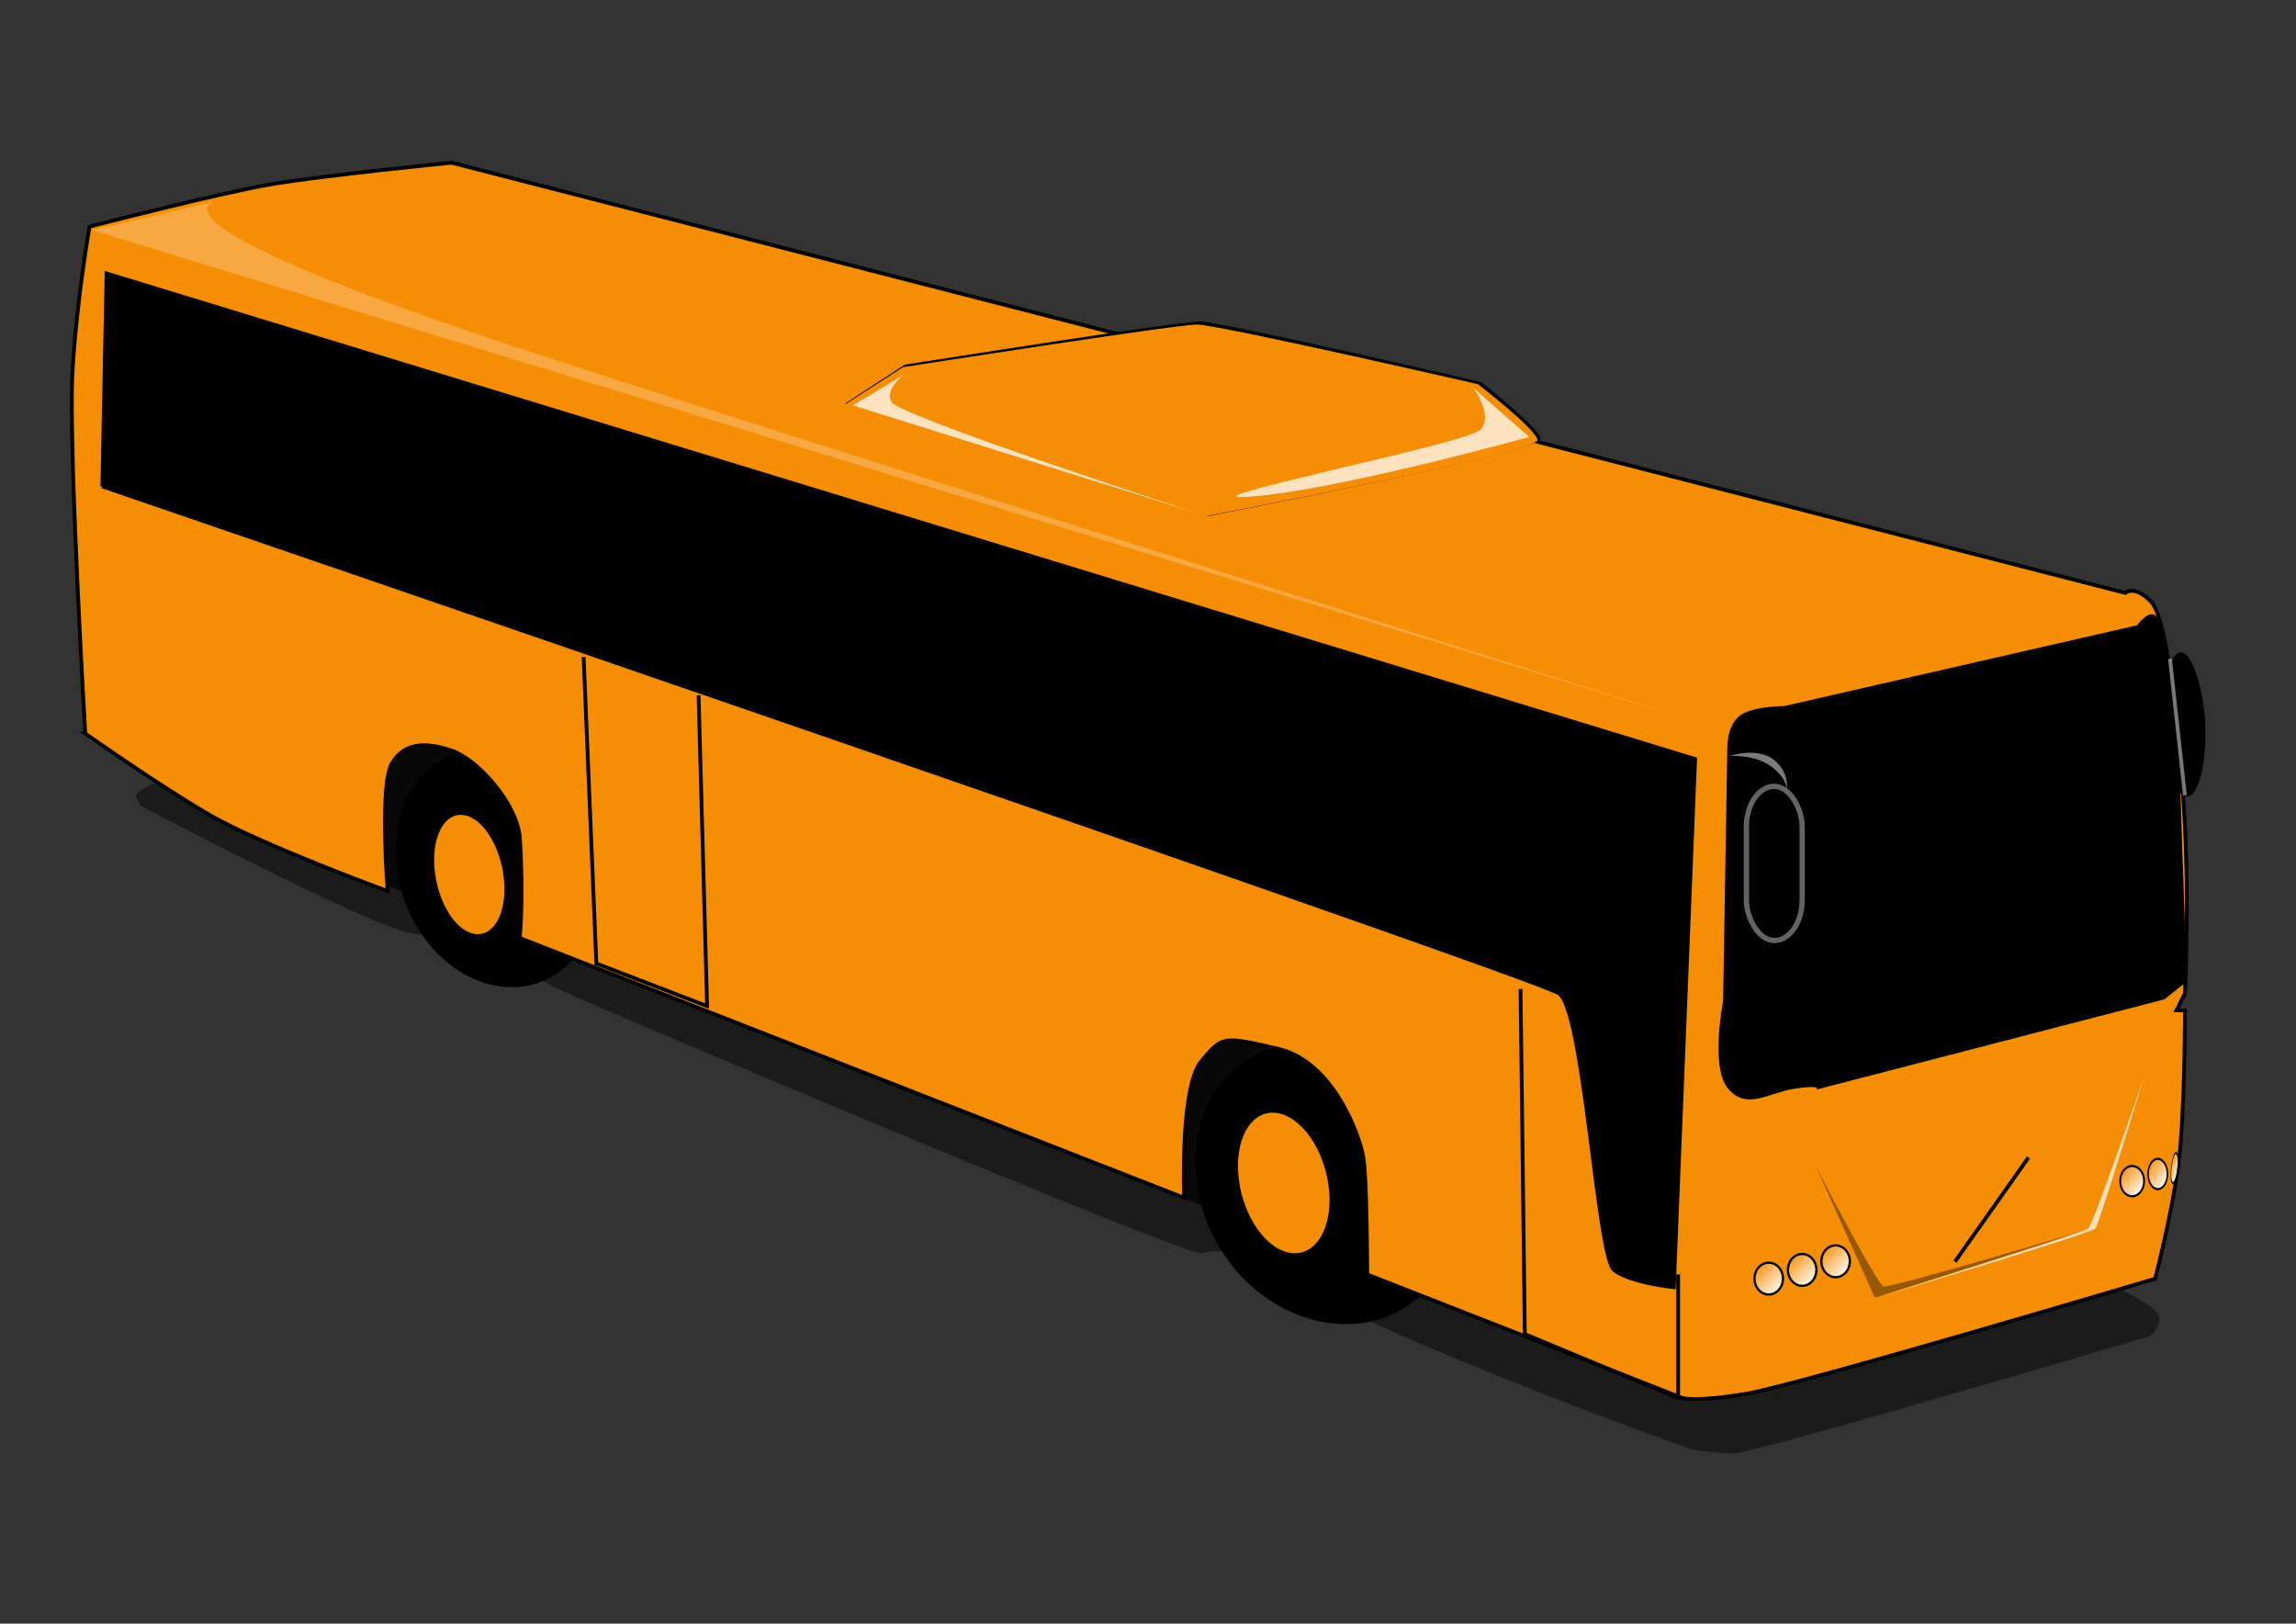<?xml version="1.0"?>
<svg
    xmlns:rdf="http://www.w3.org/1999/02/22-rdf-syntax-ns#"
    xmlns="http://www.w3.org/2000/svg"
    xmlns:cc="http://web.resource.org/cc/"
    xmlns:xlink="http://www.w3.org/1999/xlink"
    xmlns:dc="http://purl.org/dc/elements/1.1/"
    xmlns:svg="http://www.w3.org/2000/svg"
    xmlns:inkscape="http://www.inkscape.org/namespaces/inkscape"
    xmlns:sodipodi="http://sodipodi.sourceforge.net/DTD/sodipodi-0.dtd"
    xmlns:ns1="http://sozi.baierouge.fr"
    id="svg2"
    viewBox="0 0 1052.4 744.09"
    version="1.0"
    y="0"
    x="0"
  >
  <rect x="0" y="0" width="1052.4" height="744.09" fill="#333333" stroke="none"/>
  <defs
      id="defs3"
    >
    <linearGradient
        id="linearGradient2227"
        y2="603.2"
        gradientUnits="userSpaceOnUse"
        y1="595.93"
        gradientTransform="scale(.946 1.057)"
        x2="717.03"
        x1="710.5"
      >
      <stop
          id="stop2166"
          stop-color="#f58d05"
          offset="0"
      />
      <stop
          id="stop2168"
          stop-color="#fff"
          offset="1"
      />
    </linearGradient
    >
  </defs
  >
  <g
      id="layer1"
    >
    <path
        id="path2140"
        d="m80.081 355.67s-19.521 5.85-17.569 9.76c1.952 3.9 1.952 3.9 1.952 3.9s107.37 56.61 124.94 58.57c17.57 1.95 56.61 19.52 62.47 23.42 5.86 3.91 292.82 124.94 298.68 122.99 5.85-1.95 25.37 0 25.37 0s-5.85 5.85 60.52 35.14c66.37 29.28 138.6 54.66 138.6 54.66s9.76 1.95 19.52 1.95 187.41-52.71 187.41-52.71 5.86 0 7.81-7.81-29.28-19.52-29.28-19.52l-351.39-154.22-443.13-132.74-85.899 56.61z"
        fill-opacity=".47"
        fill-rule="evenodd"
    />
    <path
        id="path2144"
        d="m154.26 396.66l491.94 193.26v-121.03l-499.75-158.12 7.81 85.89z"
        fill-opacity=".719"
        fill-rule="evenodd"
    />
    <path
        id="path2134"
        d="m358.41 525.32a23.178 31.092 0 1 1 -46.35 0 23.178 31.092 0 1 1 46.35 0z"
        transform="matrix(2.56 0 .279 2.041 -396.71 -529.82)"
        fill-rule="evenodd"
    />
    <path
        id="path2132"
        d="m358.41 525.32a23.178 31.092 0 1 1 -46.35 0 23.178 31.092 0 1 1 46.35 0z"
        transform="matrix(1.977 0 .216 1.727 -548.41 -509.37)"
        fill-rule="evenodd"
    />
    <path
        id="path1358"
        d="m39.086 336.15s-7.808-132.75-5.856-165.94c1.952-33.18 7.809-66.37 7.809-66.37s60.511-15.615 83.941-19.519 81.99-9.761 81.99-9.761l767.19 197.17s3.9-3.91 11.71 3.9 13.67 64.42 15.63 103.46c1.9 39.05 0 76.14 0 76.14l-3.91 7.81h3.91s0 35.13-1.96 60.51c-1.95 25.38-11.71 62.47-11.71 62.47s-163.98 48.8-187.41 52.71c-23.43 3.9-29.28 1.95-29.28 1.95l-144.46-56.61s0-44.9-1.95-54.66-13.67-42.95-39.05-48.81c-25.37-5.85-25.37-5.85-35.13 5.86s-7.81 62.47-7.81 62.47l-304.54-119.08s1.96-17.73 0-46.85c-1.95-15.62-19.52-35.14-31.23-39.04-11.71-3.91-21.47-3.91-27.33 5.85s-1.95 58.57-1.95 58.57-58.57-21.48-81.992-35.14c-23.425-13.67-56.612-37.09-56.612-37.09z"
        fill-rule="evenodd"
        stroke="#000"
        stroke-width="1.727px"
        fill="#f58d05"
    />
    <path
        id="path2184"
        d="m387.32 184.98l27.38-17.84s125.21-19.82 134.99-19.82 129.11 27.75 129.11 27.75 25.43 19.82 27.39 25.77c1.96 5.94-152.59 35.68-152.59 35.68l-166.28-51.54z"
        fill-rule="evenodd"
    />
    <path
        id="path1360"
        d="m386.57 185.83l27.33-17.57s124.93-19.52 134.69-19.52 128.85 27.33 128.85 27.33 25.37 19.52 27.33 25.38c1.95 5.86-152.27 35.14-152.27 35.14l-165.93-50.76z"
        fill="#f58d05"
        fill-rule="evenodd"
    />
    <path
        id="path1362"
        d="m46.895 222.92l1.952-97.6 728.14 222.54-9.76 242.06s-19.52-1.95-27.33-7.8c-7.8-5.86-13.66-119.08-25.37-126.89-11.72-7.81-667.64-232.31-667.64-232.31z"
        stroke="#000"
        stroke-width="1.727px"
        fill-rule="evenodd"
    />
    <path
        id="path1364"
        d="m267.49 301.01l5.85 140.55 50.76 19.52-3.91-142.5"
        stroke="#000"
        stroke-width="1.727px"
        fill="none"
    />
    <path
        id="path1366"
        d="m696.96 453.27l1.95 158.13 70.28 29.28v-56.61"
        stroke="#000"
        stroke-width="1.727px"
        fill="none"
    />
    <path
        id="path1368"
        d="m817.99 324.43l162.03-37.09s5.85-7.81 7.81-3.9c1.95 3.9 9.76 33.19 9.76 44.9s3.91 121.03 3.91 121.03l-9.77 7.81-158.12 40.99s0-1.95-11.72 0c-11.71 1.96-21.47 9.76-29.28 0s-1.95-39.04-1.95-39.04l1.95-117.13s0-9.76 5.86-13.66c5.85-3.91 19.52-3.91 19.52-3.91z"
        stroke="#000"
        stroke-width="1.727px"
        fill-rule="evenodd"
    />
    <path
        id="path1372"
        d="m929.79 530.46l-33.72 47.75"
        stroke="#000"
        stroke-width="1.727px"
        fill="none"
    />
    <path
        id="path2136"
        d="m336.93 527.01a9.045 15.829 0 1 1 -18.09 0 9.045 15.829 0 1 1 18.09 0z"
        fill="#f58d05"
        transform="matrix(1.727 0 .247 1.727 -481.33 -509.37)"
        fill-rule="evenodd"
    />
    <path
        id="path2138"
        d="m336.93 527.01a9.045 15.829 0 1 1 -18.09 0 9.045 15.829 0 1 1 18.09 0z"
        fill="#f58d05"
        transform="matrix(2.25 0 .321 2.035 -318.49 -530.32)"
        fill-rule="evenodd"
    />
    <path
        id="path2146"
        d="m832.1 533.99l27.28 60.77 99.24-31.78s-91.9 27.44-95.17 26.58-31.35-55.57-31.35-55.57z"
        fill-opacity=".384"
        fill-rule="evenodd"
    />
    <path
        id="path2148"
        d="m859.84 594.75s95.1-29.84 97.39-31.75c2.28-1.9 25.95-70.69 25.95-70.69s-20.89 68.27-22.7 70.63-100.64 31.81-100.64 31.81z"
        fill-opacity=".73"
        fill="#fff"
        fill-rule="evenodd"
    />
    <path
        id="path2156"
        stroke-linejoin="round"
        d="m678.65 634.24a3.773 4.217 0 1 1 -7.55 0 3.773 4.217 0 1 1 7.55 0z"
        fill-rule="evenodd"
        transform="matrix(1.727 0 0 1.727 -354.79 -509.37)"
        stroke="#000"
        stroke-linecap="round"
        stroke-width=".6"
        fill="url(#linearGradient2227)"
    />
    <use
        id="use2160"
        xlink:href="#path2156"
        transform="translate(15.327 -3.978)"
        height="744.094"
        width="1052.362"
        y="0"
        x="0"
    />
    <use
        id="use2162"
        xlink:href="#use2160"
        transform="translate(15.327 -3.953)"
        height="744.094"
        width="1052.362"
        y="0"
        x="0"
    />
    <use
        id="use2172"
        xlink:href="#use2160"
        transform="matrix(.837 0 0 .951 285.9 -12.174)"
        height="744.094"
        width="1052.362"
        y="0"
        x="0"
    />
    <use
        id="use2174"
        xlink:href="#use2160"
        transform="matrix(.679 0 0 .951 428.16 -15.438)"
        height="744.094"
        width="1052.362"
        y="0"
        x="0"
    />
    <use
        id="use2176"
        xlink:href="#use2160"
        transform="matrix(.215 .023 -.1 .945 877.27 -33.709)"
        height="744.094"
        width="1052.362"
        y="0"
        x="0"
    />
    <path
        id="path2180"
        d="m414.99 171.31l-24.1 14.46 159.05 49.8s-138.17-44.98-141.38-51.41c-3.21-6.42 6.43-12.85 6.43-12.85z"
        fill-opacity=".746"
        fill="#fff"
        fill-rule="evenodd"
    />
    <path
        id="path2182"
        d="m675.25 177.74l25.7 22.49s-86.75 24.1-126.91 27.31c-40.17 3.21 98-24.1 104.42-30.52 6.43-6.43-3.21-19.28-3.21-19.28z"
        fill-opacity=".746"
        fill="#fff"
        fill-rule="evenodd"
    />
    <path
        id="path2186"
        d="m101.02 91.649l-58.699 13.811 732.07 224.46s-485.15-153.23-502.42-159.34c-226.74-72.024-170.95-78.931-170.95-78.931z"
        fill-opacity=".238"
        fill="#fff"
        fill-rule="evenodd"
    />
    <rect
        id="rect2188"
        stroke-linejoin="round"
        stroke-opacity=".389"
        fill-rule="evenodd"
        rx="15.747"
        ry="18.544"
        height="70.673"
        width="25.563"
        stroke="#fff"
        stroke-linecap="round"
        y="360.36"
        x="800.48"
        stroke-width="2.417"
    />
    <rect
        id="rect2190"
        fill-rule="evenodd"
        rx="15.747"
        ry="44.622"
        transform="matrix(.999 -.042 .042 .999 0 0)"
        width="19.548"
        y="340.75"
        x="976.52"
        height="66.162"
    />
    <path
        id="path2192"
        d="m994.64 301.9l6.86 62.6"
        stroke-opacity=".476"
        stroke="#fff"
        stroke-width="1.727px"
        fill="none"
    />
    <path
        id="path2194"
        d="m792.76 346.44s12.67-4.22 20.27 1.69 5.91 14.36 5.91 14.36 0.84-5.07-6.76-10.98-19.42-5.07-19.42-5.07z"
        fill-opacity=".481"
        fill="#fff"
        fill-rule="evenodd"
    />
  </g
  >
</svg
>

